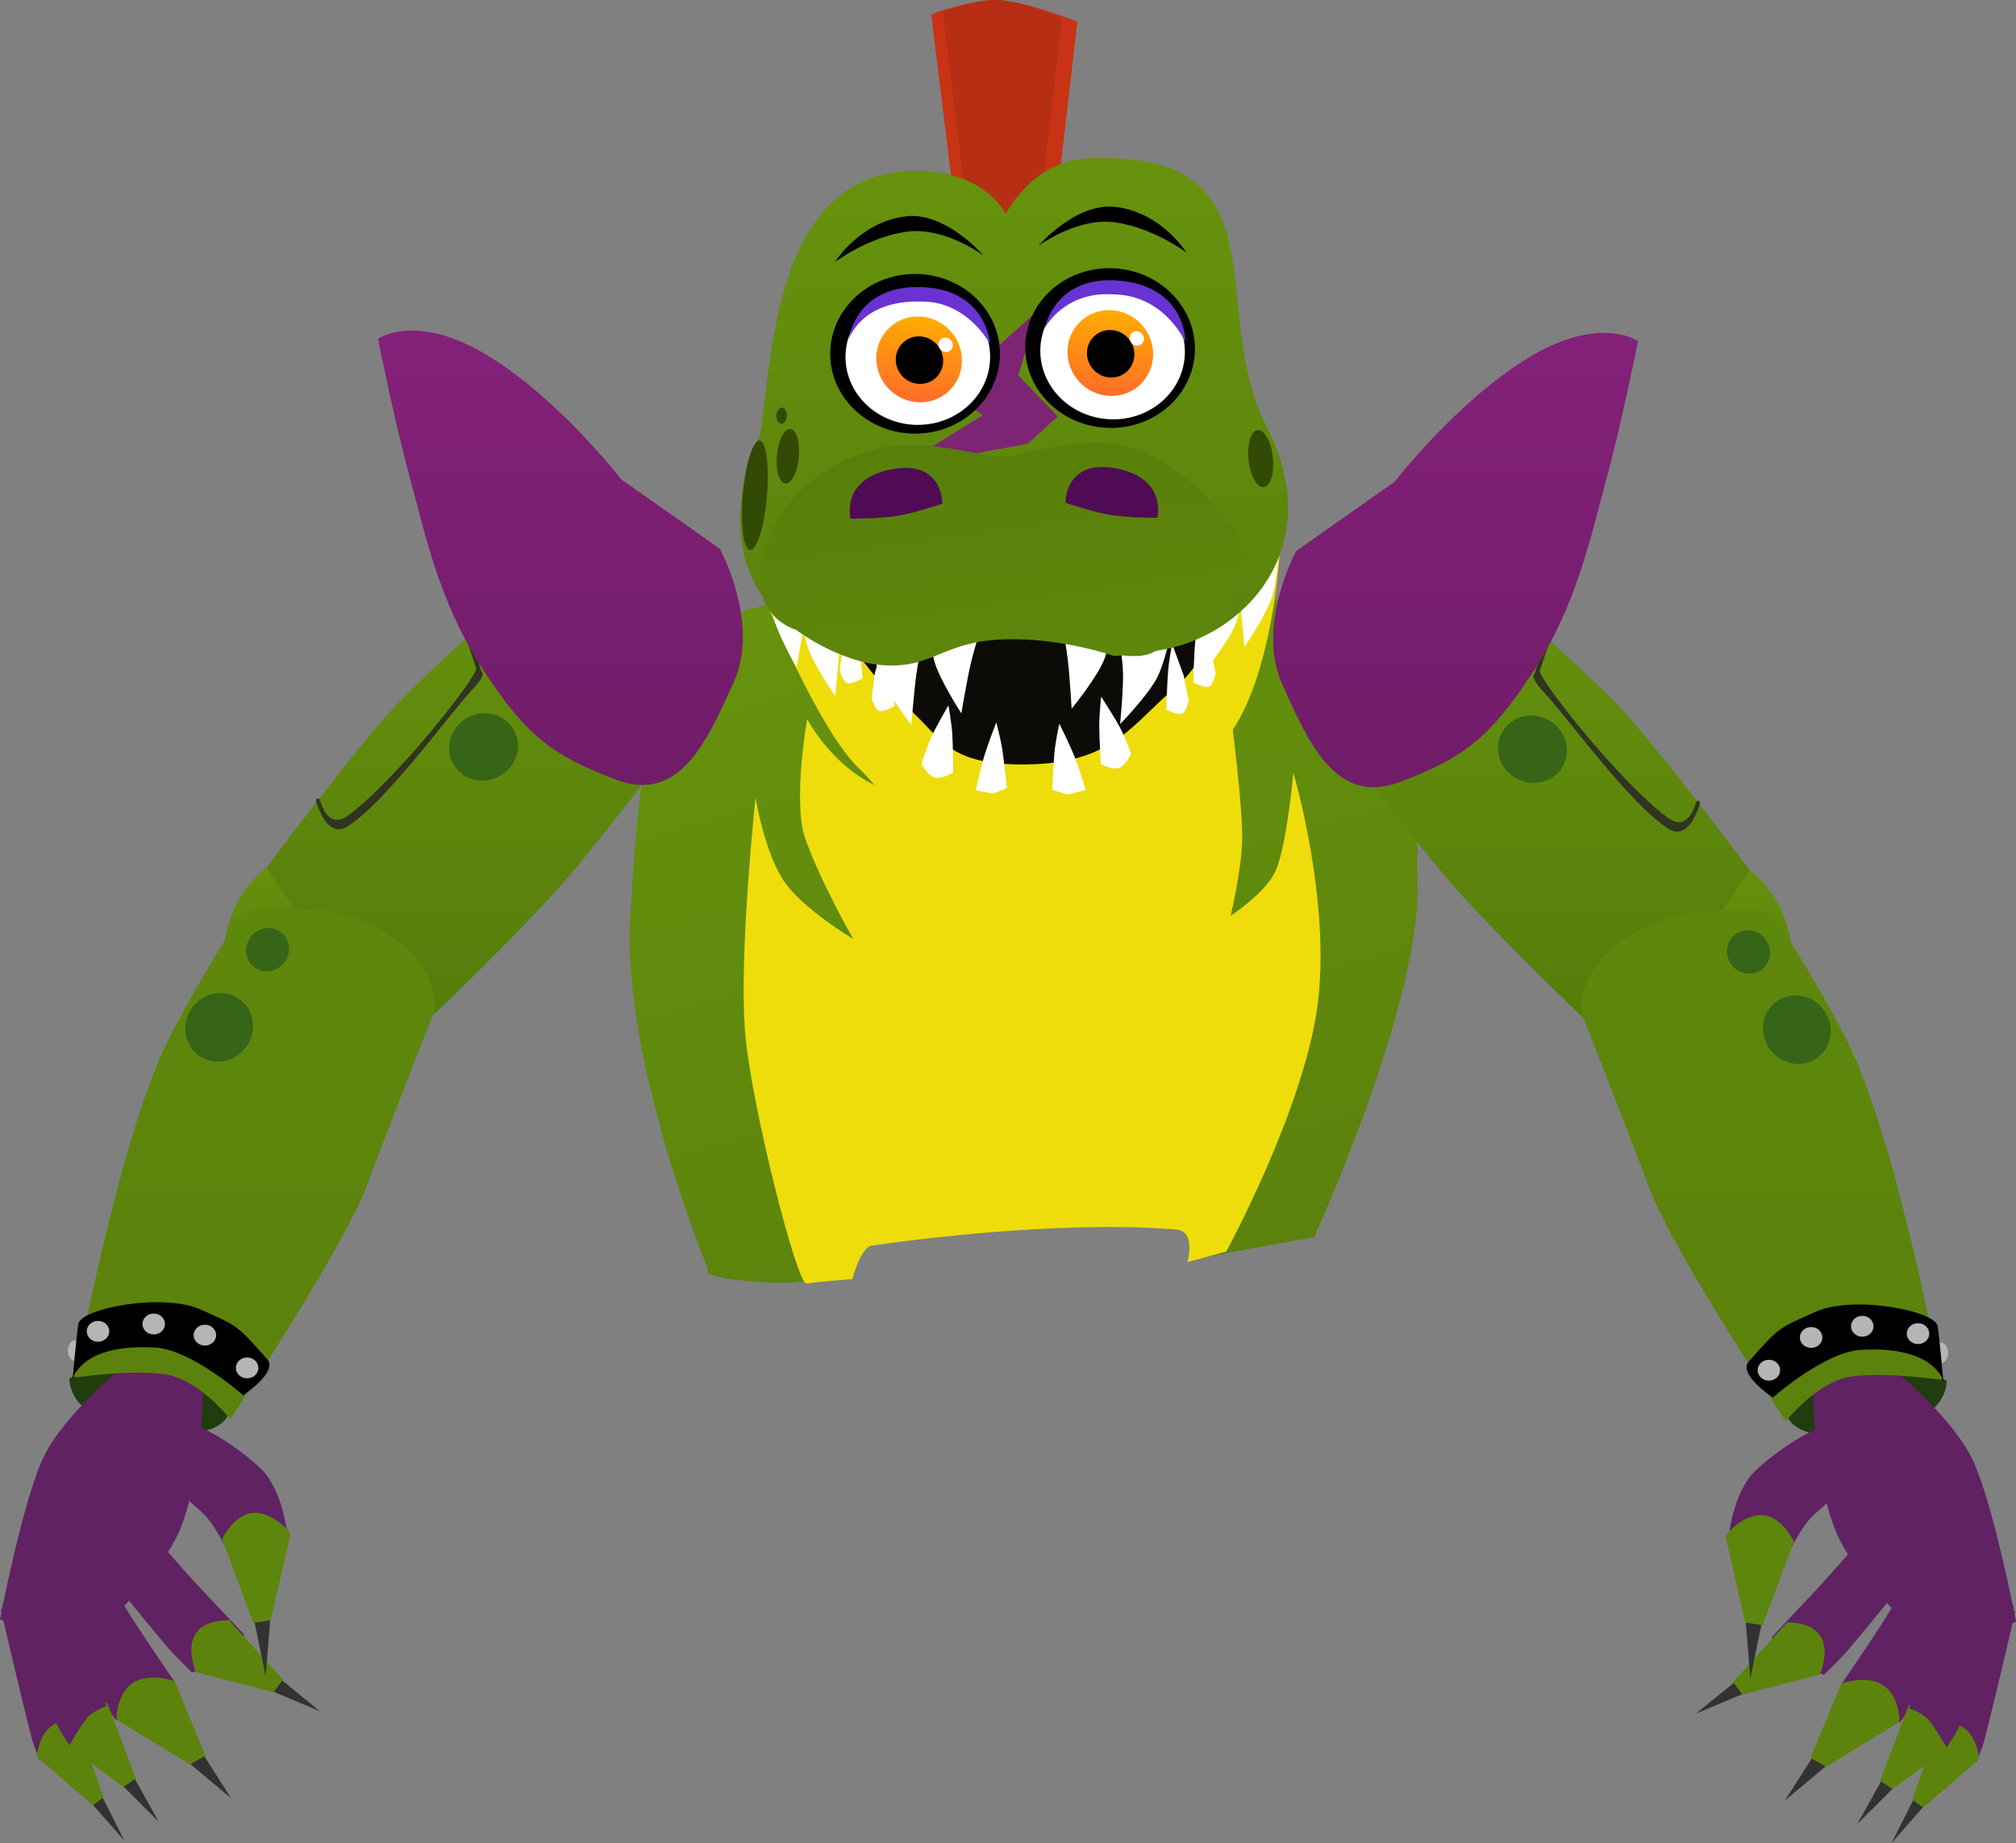 <svg version="1.1" xmlns="http://www.w3.org/2000/svg" xmlns:xlink="http://www.w3.org/1999/xlink" width="321.68" height="294.037" viewBox="0,0,321.68,294.037"><rect x="0" y="0" width="321.68" height="294.037" fill="#808080" stroke="none"/><defs><linearGradient x1="277.221" y1="108.984" x2="315.373" y2="241.424" gradientUnits="userSpaceOnUse" id="color-1"><stop offset="0" stop-color="#68950d"/><stop offset="1" stop-color="#5b820c"/></linearGradient><linearGradient x1="280.826" y1="43.692" x2="280.826" y2="135.5" gradientUnits="userSpaceOnUse" id="color-2"><stop offset="0" stop-color="#68950d"/><stop offset="1" stop-color="#5b820c"/></linearGradient><linearGradient x1="304.052" y1="80.88" x2="302.58" y2="94.454" gradientUnits="userSpaceOnUse" id="color-3"><stop offset="0" stop-color="#ffad00"/><stop offset="1" stop-color="#ff6c29"/></linearGradient><linearGradient x1="334.558" y1="79.863" x2="333.086" y2="93.437" gradientUnits="userSpaceOnUse" id="color-4"><stop offset="0" stop-color="#ffad00"/><stop offset="1" stop-color="#ff6c29"/></linearGradient><linearGradient x1="425.898" y1="165.576" x2="425.898" y2="201.798" gradientUnits="userSpaceOnUse" id="color-5"><stop offset="0" stop-color="#68950d"/><stop offset="1" stop-color="#50730a"/></linearGradient><linearGradient x1="400.892" y1="127.64" x2="400.892" y2="193.283" gradientUnits="userSpaceOnUse" id="color-6"><stop offset="0" stop-color="#64900d"/><stop offset="1" stop-color="#567c0b"/></linearGradient><linearGradient x1="437.61" y1="175.526" x2="437.61" y2="254.187" gradientUnits="userSpaceOnUse" id="color-7"><stop offset="0" stop-color="#5e880c"/><stop offset="1" stop-color="#5b820c"/></linearGradient><linearGradient x1="388.921" y1="83.436" x2="388.921" y2="155.921" gradientUnits="userSpaceOnUse" id="color-8"><stop offset="0" stop-color="#84217a"/><stop offset="1" stop-color="#701c68"/></linearGradient><linearGradient x1="209.102" y1="165.21" x2="209.102" y2="201.432" gradientUnits="userSpaceOnUse" id="color-9"><stop offset="0" stop-color="#68950d"/><stop offset="1" stop-color="#50730a"/></linearGradient><linearGradient x1="234.108" y1="127.274" x2="234.108" y2="192.917" gradientUnits="userSpaceOnUse" id="color-10"><stop offset="0" stop-color="#64900d"/><stop offset="1" stop-color="#567c0b"/></linearGradient><linearGradient x1="197.39" y1="175.159" x2="197.39" y2="253.82" gradientUnits="userSpaceOnUse" id="color-11"><stop offset="0" stop-color="#5e880c"/><stop offset="1" stop-color="#5b820c"/></linearGradient><linearGradient x1="246.079" y1="83.07" x2="246.079" y2="155.555" gradientUnits="userSpaceOnUse" id="color-12"><stop offset="0" stop-color="#84217a"/><stop offset="1" stop-color="#701c68"/></linearGradient><linearGradient x1="305.263" y1="100.368" x2="310.789" y2="139.148" gradientUnits="userSpaceOnUse" id="color-13"><stop offset="0" stop-color="#587f0a"/><stop offset="1" stop-color="#5e870c"/></linearGradient></defs><g transform="translate(-156.66,-30.331)"><g data-paper-data="{&quot;isPaintingLayer&quot;:true}" fill-rule="nonzero" stroke-linejoin="miter" stroke-miterlimit="10" stroke-dasharray="" stroke-dashoffset="0" style="mix-blend-mode: normal"><g stroke="#000000" stroke-width="0" stroke-linecap="round"><path d="M360.179,126.07c25.957,2.283 22.357,26.238 22.668,45.599c0.311,19.361 -16.493,56.019 -16.493,56.019l-19.551,3.565c0,0 0.151,-5.405 -3.824,-5.757c-19.103,-1.693 -43.754,2.537 -49.94,3.227c-6.185,0.69 -1.467,6.942 -13.563,6.234c-12.096,-0.708 -9.841,-2.083 -9.841,-2.083c0,0 -13.718,-33.228 -12.412,-56.094c1.306,-22.867 2.612,-49.42 25.44,-50.335c8.065,-0.323 46.78,-3.079 77.515,-0.376z" fill="url(#color-1)"/><path d="M307.019,156.918c3.731,-0.743 11.383,-5.223 11.383,-5.223c0,0 10.085,6.019 14.955,4.845c5.643,-1.36 19.755,-11.796 19.755,-11.796c0,0 1.776,13.573 1.76,19.208c-0.013,4.786 -1.849,12.474 -1.849,12.474c0,0 5.659,-3.688 7.199,-7.198c1.767,-4.024 2.816,-15.616 2.816,-15.616c0,0 6.137,20.816 3.807,37.435c-2.331,16.619 -14.519,38.944 -14.519,38.944l-6.198,1.679c0,0 1.457,-4.941 -1.827,-5.199c-20.545,-1.614 -46.721,2.325 -48.527,2.577c-1.806,0.252 -3.117,5.339 -3.117,5.339c0,0 -5.794,0.434 -7.303,0.719c-1.508,0.285 -8.936,-28.84 -9.812,-40.247c-0.979,-12.744 1.673,-37.221 1.673,-37.221c0,0 1.482,8.858 4.596,13.351c3.115,4.493 10.991,9.133 10.991,9.133c0,0 -5.295,-9.242 -7.676,-16.081c-2.007,-5.766 0.323,-18.993 0.323,-18.993c0,0 7.628,14.647 21.567,11.872z" fill="#eedd0b"/></g><path d="M361.096,115.023c0,0 -0.747,24.838 -9.725,34.264c-8.978,9.426 -12.798,19.85 -31.016,20.167c-18.218,0.317 -18.156,-8.393 -26.674,-16.569c-7.584,-7.279 -18.399,-35.184 -18.399,-35.184l39.999,-11.244z" fill="#eedd0b" stroke="#000000" stroke-width="0" stroke-linecap="round"/><path d="M353.826,121.286c0,0 -2.888,13.146 -9.713,18.828c-6.824,5.682 -9.743,11.959 -23.549,12.168c-13.807,0.209 -13.74,-5.034 -20.177,-9.945c-5.731,-4.373 -14.63,-19.35 -14.63,-19.35l31.101,-8.613z" fill="#0d0b07" stroke="#000000" stroke-width="0" stroke-linecap="round"/><g fill="#ffffff" stroke="#000000" stroke-width="0" stroke-linecap="round"><path d="M299.41,142.965c0,0 -1.77,1.015 -2.461,0.786c-0.69,-0.229 -1.213,-2.006 -1.213,-2.006l0.527,-4.053l1.516,-5.202c0,0 0.684,2.697 0.949,4.498c0.265,1.801 0.682,5.976 0.682,5.976z" data-paper-data="{&quot;index&quot;:null}"/><path d="M294.321,138.535c0,0 -1.77,1.015 -2.461,0.786c-0.69,-0.229 -1.213,-2.006 -1.213,-2.006l0.527,-4.053l1.516,-5.202c0,0 0.684,2.697 0.949,4.498c0.265,1.801 0.682,5.976 0.682,5.976z" data-paper-data="{&quot;index&quot;:null}"/></g><path d="M312.358,156.404c0,0 0.714,-3.345 1.33,-5.384c0.616,-2.039 1.946,-5.455 1.946,-5.455c0,0 0.714,2.706 0.985,4.51c0.271,1.804 0.689,5.985 0.689,5.985l-2.223,0.87z" data-paper-data="{&quot;index&quot;:null}" fill="#ffffff" stroke="#000000" stroke-width="0" stroke-linecap="round"/><path d="M303.702,152.24c0,0 0.717,-2.525 1.602,-4.41c0.885,-1.885 2.694,-4.98 2.694,-4.98c0,0 0.506,2.821 0.618,4.66c0.112,1.838 0.142,6.055 0.142,6.055c0,0 -1.776,1.107 -2.929,0.805c-1.154,-0.302 -2.127,-2.13 -2.127,-2.13z" data-paper-data="{&quot;index&quot;:null}" fill="#ffffff" stroke="#000000" stroke-width="0" stroke-linecap="round"/><path d="M342.754,143.562c0,0 0.137,-4.192 0.28,-6.005c0.143,-1.813 0.645,-4.545 0.645,-4.545l1.862,5.102l0.798,4.013c0,0 -0.402,1.804 -1.076,2.074c-0.673,0.27 -2.508,-0.639 -2.508,-0.639z" data-paper-data="{&quot;index&quot;:null}" fill="#ffffff" stroke="#000000" stroke-width="0" stroke-linecap="round"/><path d="M327.008,157.07l-2.447,-0.719c0,0 0.182,-4.201 0.357,-6.02c0.176,-1.819 0.771,-4.567 0.771,-4.567c0,0 1.649,3.32 2.443,5.314c0.794,1.994 1.776,5.284 1.776,5.284z" data-paper-data="{&quot;index&quot;:null}" fill="#ffffff" stroke="#000000" stroke-width="0" stroke-linecap="round"/><path d="M335.211,152.842c-1.104,0.372 -2.903,-0.626 -2.903,-0.626c0,0 -0.241,-4.21 -0.25,-6.052c-0.009,-1.842 0.303,-4.689 0.303,-4.689c0,0 1.96,2.98 2.942,4.807c0.983,1.827 1.842,4.304 1.842,4.304c0,0 -0.831,1.883 -1.935,2.255z" data-paper-data="{&quot;index&quot;:null}" fill="#ffffff" stroke="#000000" stroke-width="0" stroke-linecap="round"/><path d="M347.048,139.226c0,0 0.137,-4.192 0.28,-6.005c0.143,-1.813 0.645,-4.545 0.645,-4.545l1.862,5.102l0.798,4.013c0,0 -0.402,1.804 -1.076,2.074c-0.673,0.27 -2.508,-0.639 -2.508,-0.639z" data-paper-data="{&quot;index&quot;:null}" fill="#ffffff" stroke="#000000" stroke-width="0" stroke-linecap="round"/><g fill="#ffffff" stroke="#000000" stroke-width="0" stroke-linecap="round"><g data-paper-data="{&quot;index&quot;:null}"><path d="M356.027,119.51c0,0 -0.989,7.362 -2.266,10.515c-1.151,2.841 -5.055,7.564 -5.055,7.564c0,0 -0,-5.553 -0.158,-8.17c-0.162,-2.683 -0.802,-7.735 -0.802,-7.735z" data-paper-data="{&quot;index&quot;:null}"/></g><path d="M360.98,114.884c0,0 -0.358,7.42 -1.361,10.67c-0.904,2.929 -4.391,7.968 -4.391,7.968c0,0 -0.474,-5.533 -0.854,-8.126c-0.39,-2.66 -1.459,-7.638 -1.459,-7.638z" data-paper-data="{&quot;index&quot;:null}"/></g><path d="M292.154,125.601c0,0 -1.034,4.985 -1.406,7.648c-0.363,2.596 -0.799,8.132 -0.799,8.132c0,0 -3.522,-5.014 -4.446,-7.937c-1.025,-3.243 -1.434,-10.66 -1.434,-10.66z" data-paper-data="{&quot;index&quot;:null}" fill="#ffffff" stroke="#000000" stroke-width="0" stroke-linecap="round"/><path d="M287.31,121.281c0,0 -1.456,4.879 -2.053,7.5c-0.583,2.556 -1.49,8.034 -1.49,8.034c0,0 -3.081,-5.297 -3.753,-8.288c-0.745,-3.319 -0.519,-10.743 -0.519,-10.743z" data-paper-data="{&quot;index&quot;:null}" fill="#ffffff" stroke="#000000" stroke-width="0" stroke-linecap="round"/><g fill="#ffffff" stroke="#000000" stroke-width="0" stroke-linecap="round"><path d="M334.813,124.799c0,0 -0.682,7.424 -1.931,10.667c-1.125,2.922 -5.228,7.928 -5.228,7.928c0,0 -0.322,-5.545 -0.65,-8.146c-0.337,-2.667 -1.347,-7.663 -1.347,-7.663z" data-paper-data="{&quot;index&quot;:null}"/><path d="M344.289,127.832c0,0 -1.391,7.359 -2.943,10.501c-1.399,2.831 -5.959,7.515 -5.959,7.515c0,0 0.543,-5.576 0.466,-8.197c-0.079,-2.688 -0.936,-7.737 -0.936,-7.737z" data-paper-data="{&quot;index&quot;:null}"/></g><g fill="#ffffff" stroke="#000000" stroke-width="0" stroke-linecap="round"><path d="M313.743,128.627c0,0 -1.542,4.858 -2.164,7.474c-0.607,2.55 -1.524,8.028 -1.524,8.028c0,0 -3.54,-5.418 -4.344,-8.444c-0.892,-3.358 -0.771,-10.813 -0.771,-10.813z" data-paper-data="{&quot;index&quot;:null}"/><path d="M304.262,130.173c0,0 -1.021,5.096 -1.389,7.76c-0.359,2.598 -0.794,8.031 -0.794,8.031c0,0 -4.029,-5.147 -5.116,-8.113c-1.205,-3.29 -1.795,-10.757 -1.795,-10.757z" data-paper-data="{&quot;index&quot;:null}"/></g><path d="M314.224,80.515l-4.154,-8.614l-4.823,-39.295c0,0 6.531,-2.479 10.851,-2.261c4.32,0.219 12.476,3.441 12.476,3.441l-4.262,36.695z" fill="#c93315" stroke="#000000" stroke-width="0" stroke-linecap="round"/><path d="M314.411,71.327l-3.393,-7.037l-3.94,-32.101c0,0 5.335,-2.025 8.865,-1.847c3.529,0.179 10.192,2.811 10.192,2.811l-3.482,29.977z" fill="#b62f14" stroke="#000000" stroke-width="0" stroke-linecap="round"/><path d="M277.916,99.847c1.978,-12.4 2.194,-41.494 24.046,-42.232c11.746,-0.397 15.19,6.827 15.19,6.827c0,0 4.2,-8.541 13.345,-8.867c31.756,-1.132 18.481,23.763 28.322,42.922c9.841,19.16 -3.646,33.727 -17.709,35.653c-6.784,4.185 -25.44,-8.492 -25.44,-8.492c0,0 -12.882,11.764 -21.881,9.426c-28.42,-7.383 -16.861,-34.318 -15.875,-35.236z" fill="url(#color-2)" stroke="#000000" stroke-width="0" stroke-linecap="round"/><path d="M325.446,96.777l-4.809,4.343l-20.683,3.844l13.544,-8.42l-5.724,-3.711l14.604,-13.068l-3.25,10.425z" fill="#7d2574" stroke="#000000" stroke-width="0" stroke-linecap="round"/><path d="M359.758,103.286c0.267,2.513 -0.383,4.642 -1.451,4.755c-1.068,0.113 -2.15,-1.832 -2.416,-4.345c-0.267,-2.513 0.383,-4.642 1.451,-4.755c1.068,-0.113 2.15,1.832 2.417,4.345z" fill="#334a05" stroke="none" stroke-width="0" stroke-linecap="butt"/><g fill="#334a05" stroke="none" stroke-width="0" stroke-linecap="butt"><path d="M279.075,109.01c-0.357,4.821 -1.526,8.879 -2.612,9.064c-1.086,0.185 -1.677,-3.573 -1.32,-8.394c0.357,-4.821 1.526,-8.879 2.612,-9.064c1.086,-0.185 1.677,3.573 1.32,8.394z"/><path d="M283.894,100.154c0.522,1.771 0.265,4.533 -0.574,6.169c-0.839,1.636 -1.943,1.527 -2.465,-0.244c-0.522,-1.771 -0.265,-4.533 0.574,-6.169c0.839,-1.636 1.943,-1.527 2.465,0.244z"/><path d="M282.041,95.804c0.288,0.539 0.228,1.355 -0.134,1.823c-0.361,0.468 -0.888,0.41 -1.176,-0.128c-0.288,-0.539 -0.228,-1.355 0.133,-1.823c0.361,-0.468 0.888,-0.41 1.176,0.128z"/></g><g stroke-width="0"><path d="M316.216,86.773c0,7.034 -6.064,12.736 -13.543,12.736c-7.48,0 -13.543,-5.702 -13.543,-12.736c0,-7.034 6.064,-12.736 13.543,-12.736c7.48,0 13.543,5.702 13.543,12.736z" fill="#000000" stroke="none" stroke-linecap="butt"/><path d="M314.646,87.264c0,5.992 -5.165,10.849 -11.537,10.849c-6.372,0 -11.537,-4.857 -11.537,-10.849c0,-5.992 5.165,-10.849 11.537,-10.849c6.372,0 11.537,4.857 11.537,10.849z" fill="#ffffff" stroke="none" stroke-linecap="butt"/><path d="M292.08,84.489c0,0 0.99,-8.679 11.531,-8.359c10.577,0.321 11.007,9.072 11.007,9.072c0,0 -3.619,-6.964 -11.176,-6.769c-9.483,-0.168 -11.362,6.055 -11.362,6.055z" fill="#6833d2" stroke="#000000" stroke-linecap="round"/></g><g stroke-width="0"><path d="M347.299,86.799c-0.489,7.017 -6.934,12.284 -14.396,11.764c-7.462,-0.52 -13.114,-6.63 -12.625,-13.647c0.489,-7.017 6.934,-12.284 14.396,-11.764c7.462,0.52 13.114,6.63 12.625,13.646z" fill="#000000" stroke="none" stroke-linecap="butt"/><path d="M345.699,87.179c-0.416,5.977 -5.907,10.464 -12.263,10.021c-6.356,-0.443 -11.171,-5.647 -10.755,-11.625c0.416,-5.977 5.907,-10.464 12.263,-10.021c6.356,0.443 11.171,5.647 10.755,11.625z" fill="#ffffff" stroke="none" stroke-linecap="butt"/><path d="M335.463,75.123c10.529,1.055 10.35,9.815 10.35,9.815c0,0 -3.29,-7.608 -11.566,-7.642c-7.818,-0.529 -10.868,5.363 -10.868,5.363c0,0 1.591,-8.589 12.084,-7.537z" fill="#6833d2" stroke="#000000" stroke-linecap="round"/></g><g stroke="none" stroke-width="0" stroke-linecap="butt"><path d="M308.041,92.739c-2.727,2.539 -7.052,2.327 -9.662,-0.475c-2.609,-2.802 -2.514,-7.131 0.212,-9.671c2.727,-2.539 7.052,-2.327 9.662,0.475c2.609,2.802 2.514,7.131 -0.212,9.671z" fill="url(#color-3)"/><path d="M305.993,90.596c-1.511,1.407 -3.907,1.289 -5.353,-0.263c-1.446,-1.552 -1.393,-3.951 0.118,-5.358c1.511,-1.407 3.907,-1.289 5.353,0.263c1.446,1.552 1.393,3.951 -0.118,5.358z" fill="#000000"/><path d="M308.344,86.198c-0.45,0.419 -1.174,0.374 -1.617,-0.101c-0.443,-0.475 -0.437,-1.2 0.014,-1.62c0.45,-0.419 1.174,-0.374 1.617,0.101c0.443,0.475 0.437,1.2 -0.014,1.62z" fill="#ffffff"/></g><g stroke="none" stroke-width="0" stroke-linecap="butt"><path d="M338.547,91.723c-2.727,2.539 -7.052,2.327 -9.662,-0.475c-2.609,-2.802 -2.514,-7.131 0.212,-9.671c2.727,-2.539 7.052,-2.327 9.662,0.475c2.609,2.802 2.514,7.131 -0.212,9.671z" fill="url(#color-4)"/><path d="M336.499,89.579c-1.511,1.407 -3.907,1.289 -5.353,-0.263c-1.446,-1.552 -1.393,-3.951 0.118,-5.358c1.511,-1.407 3.907,-1.289 5.353,0.263c1.446,1.552 1.393,3.951 -0.118,5.358z" fill="#000000"/><path d="M338.85,85.181c-0.45,0.419 -1.174,0.374 -1.617,-0.101c-0.443,-0.475 -0.437,-1.2 0.014,-1.62c0.45,-0.419 1.174,-0.374 1.617,0.101c0.443,0.475 0.437,1.201 -0.014,1.62z" fill="#ffffff"/></g><path d="M289.901,72.127c0,0 3.951,-6.422 11.341,-7.285c6.336,-0.74 12.297,6.21 12.297,6.21c0,0 -6.281,-4.666 -12.38,-3.736c-6.125,0.933 -11.258,4.811 -11.258,4.811z" fill="#000000" stroke="#000000" stroke-width="0" stroke-linecap="round"/><path d="M334.728,65.818c-6.1,-0.929 -12.38,3.736 -12.38,3.736c0,0 5.961,-6.949 12.297,-6.21c7.391,0.863 11.341,7.285 11.341,7.285c0,0 -5.132,-3.878 -11.258,-4.811z" data-paper-data="{&quot;index&quot;:null}" fill="#000000" stroke="#000000" stroke-width="0" stroke-linecap="round"/><g><g data-paper-data="{&quot;index&quot;:null}"><path d="M467.259,250.571c0,0 0.416,5.151 -7.377,7.137c-19.096,4.865 -18.292,-2.771 -18.292,-2.771c0,0 8.999,-6.921 13.469,-7.511c4.257,-0.562 12.2,3.145 12.2,3.145z" fill="#213d0e" stroke="#000000" stroke-width="0" stroke-linecap="round"/><path d="M458.248,248.309c0,0 9.655,7.776 13.04,14.637c3.385,6.86 7.052,26.08 7.052,26.08l-11.842,5.189c0,0 -12.404,-9.897 -16.528,-18.731c-4.124,-8.834 -4.097,-25.445 -4.097,-25.445z" fill="#602263" stroke="#000000" stroke-width="0" stroke-linecap="round"/><path d="M466.306,244.497c0.661,0 1.198,0.745 1.198,1.663c0,0.919 -0.536,1.663 -1.198,1.663c-0.661,0 -1.198,-0.745 -1.198,-1.663c0,-0.919 0.536,-1.663 1.198,-1.663z" fill="#b5b5b5" stroke="none" stroke-width="0" stroke-linecap="butt"/><path d="M425.898,165.576c9.268,0 16.78,8.109 16.78,18.111c0,10.002 -7.513,18.111 -16.78,18.111c-9.268,0 -16.78,-8.109 -16.78,-18.111c0,-10.002 7.513,-18.111 16.78,-18.111z" fill="url(#color-5)" stroke="none" stroke-width="0" stroke-linecap="butt"/><path d="M398.342,127.64c0,0 11.965,10.168 17.668,16.477c6.646,7.353 19.811,24.993 19.811,24.993c0,0 -5.697,9.057 -10.133,13.19c-4.2,3.913 -15.813,10.983 -15.813,10.983c0,0 -14.634,-13.955 -21.609,-21.987c-7.607,-8.759 -22.301,-28.576 -22.301,-28.576z" fill="url(#color-6)" stroke="#000000" stroke-width="0" stroke-linecap="round"/><path d="M401.89,127.64l24.394,30.604" fill="none" stroke="none" stroke-width="0" stroke-linecap="round"/><path d="M403.796,132.267c0.298,0.149 0.149,0.446 0.149,0.446l-0.13,0.252c-0.495,1.458 -0.956,2.906 -1.466,4.383c0.018,1.634 12.94,17.884 20.322,23.364c3.196,2.372 4.272,-1.358 4.611,-2.381c0,0 0.105,-0.316 0.421,-0.21c0.316,0.105 0.21,0.421 0.21,0.421c-0.441,1.316 -1.997,5.928 -5.062,3.975c-6.072,-3.867 -15.91,-17.493 -19.631,-21.53c-2.983,-3.236 -1.536,-2.81 -1.528,-3.745c0.493,-1.519 1.005,-2.994 1.491,-4.487l0.166,-0.339c0,0 0.149,-0.298 0.446,-0.149z" fill="#303421" stroke="none" stroke-width="0.5" stroke-linecap="butt"/><path d="M439.42,175.828c0,0 8.147,12.692 12.355,21.35c7.707,15.855 14.613,53.286 14.613,53.286c0,0 -8.756,-1.314 -14.279,-0.541c-5.523,0.773 -10.498,7.165 -10.498,7.165c0,0 -1.81,-2.728 -4.403,-6.774c-5.614,-8.761 -14.898,-23.704 -17.427,-30.527c-4.033,-10.878 -10.95,-28.244 -10.95,-28.244c0,0 -0.388,-11.643 16.905,-15.41c5.307,-1.156 13.683,-0.305 13.683,-0.305z" fill="url(#color-7)" stroke="#000000" stroke-width="0" stroke-linecap="round"/><path d="M403.8,145.227c2.666,1.505 3.657,4.801 2.212,7.36c-1.445,2.56 -4.778,3.415 -7.444,1.909c-2.666,-1.505 -3.657,-4.801 -2.212,-7.36c1.445,-2.56 4.778,-3.415 7.444,-1.909z" fill="#366517" stroke="none" stroke-width="0" stroke-linecap="butt"/><path d="M439.967,190.224c2.318,-1.807 5.724,-1.314 7.606,1.101c1.882,2.415 1.529,5.838 -0.789,7.645c-2.318,1.807 -5.724,1.314 -7.606,-1.101c-1.882,-2.415 -1.529,-5.838 0.79,-7.645z" fill="#366517" stroke="none" stroke-width="0" stroke-linecap="butt"/><path d="M438.314,180.127c1.194,1.532 0.97,3.704 -0.501,4.851c-1.471,1.147 -3.632,0.834 -4.827,-0.699c-1.194,-1.532 -0.97,-3.704 0.501,-4.851c1.471,-1.147 3.632,-0.834 4.827,0.698z" fill="#366517" stroke="none" stroke-width="0" stroke-linecap="butt"/><path d="M453.578,245.676c-5.832,0.343 -14.034,7.61 -14.034,7.61c0,0 -5.632,-3.721 -3.846,-5.745c4.934,-5.589 4.672,-5.266 10.684,-7.949c6.012,-2.683 19.109,-0.163 19.464,2.324c0.355,2.487 0.906,8.841 0.906,8.841c0,0 -1.19,-5.786 -13.174,-5.081z" fill="#000000" stroke="#000000" stroke-width="0" stroke-linecap="round"/><path d="M453.813,240.252c0.992,0 1.796,0.745 1.796,1.663c0,0.919 -0.804,1.663 -1.796,1.663c-0.992,0 -1.796,-0.745 -1.796,-1.663c0,-0.919 0.804,-1.663 1.796,-1.663z" fill="#b5b5b5" stroke="none" stroke-width="0" stroke-linecap="butt"/><path d="M445.648,242.032c0.992,0 1.796,0.745 1.796,1.663c0,0.919 -0.804,1.663 -1.796,1.663c-0.992,0 -1.796,-0.745 -1.796,-1.663c0,-0.919 0.804,-1.663 1.796,-1.663z" fill="#b5b5b5" stroke="none" stroke-width="0" stroke-linecap="butt"/><path d="M438.91,247.257c0.992,0 1.796,0.745 1.796,1.663c0,0.919 -0.804,1.663 -1.796,1.663c-0.992,0 -1.796,-0.745 -1.796,-1.663c0,-0.919 0.804,-1.663 1.796,-1.663z" fill="#b5b5b5" stroke="none" stroke-width="0" stroke-linecap="butt"/><path d="M462.703,241.424c0.992,0 1.796,0.745 1.796,1.663c0,0.919 -0.804,1.663 -1.796,1.663c-0.992,0 -1.796,-0.745 -1.796,-1.663c0,-0.919 0.804,-1.663 1.796,-1.663z" fill="#b5b5b5" stroke="none" stroke-width="0" stroke-linecap="butt"/><path d="M363.48,118.245l15.745,-11.088c0,0 9.822,-12.754 21.29,-19.737c11.467,-6.983 17.52,-2.661 17.52,-2.661c0,0 -2.684,13.328 -5.101,22.177c-2.417,8.849 -4.627,19.737 -11.532,30.382c-6.905,10.645 -11.08,13.855 -21.29,17.741c-10.209,3.886 -14.582,-6.077 -18.85,-15.524c-4.268,-9.447 2.218,-21.29 2.218,-21.29z" fill="url(#color-8)" stroke="#000000" stroke-width="0" stroke-linecap="round"/></g><g stroke="#000000" stroke-width="0" stroke-linecap="round"><path d="M466.788,302.04c2.433,-8.157 4.303,-16.112 4.303,-16.112c0,0 2.426,-1.514 4.703,-0.4c1.721,0.842 2.408,1.977 2.408,1.977c0,0 -3.262,14.104 -4.96,20.635c-0.258,0.99 -1.239,3.385 -1.239,3.385c0,0 -2.326,-1.201 -3.29,-2.11c-1.136,-1.071 -3.093,-3.91 -3.093,-3.91c0,0 0.814,-2.276 1.169,-3.465z" fill="#602263"/><path d="M444.935,285.588c5.55,-5.827 10.319,-11.743 10.319,-11.743c0,0 3.552,-0.168 6.127,1.836c1.947,1.515 2.484,2.801 2.484,2.801c0,0 -8.39,10.513 -12.514,15.295c-0.872,1.011 -3.645,3.732 -3.645,3.732c0,0 -3.693,-1.223 -5.117,-2.253c-1.348,-0.974 -3.212,-3.767 -3.212,-3.767c0,0 3.68,-3.929 5.558,-5.9z" fill="#602263"/><path d="M453.98,293.85c4.982,-7.346 9.115,-14.65 9.115,-14.65c0,0 3.773,-0.814 6.859,0.917c2.332,1.308 3.118,2.616 3.118,2.616c0,0 -7.252,12.965 -10.88,18.916c-0.583,0.955 -2.34,3.458 -2.34,3.458c0,0 -4.024,-1.076 -5.501,-2.08c-1.595,-1.085 -3.743,-4.206 -3.743,-4.206c0,0 2.25,-3.317 3.372,-4.971z" fill="#602263"/><path d="M437.587,299.37l-10.324,4.337l7.036,-5.713z" fill="#323232"/><path d="M441.786,289.174c0,0 3.939,-0.19 5.404,2.242c1.465,2.432 -0.148,6.068 -0.148,6.068l-12.352,3.183l-1.492,-2.016z" fill="#5c840c"/><path d="M450.531,309.987l-9.051,7.568l4.946,-7.776z" fill="#323232"/><path d="M450.475,298.902c0,0 4.102,-1.496 6.737,0.323c2.635,1.82 2.533,5.812 2.533,5.812l-11.718,7.149l-2.479,-1.416z" fill="#5c840c"/><path d="M460.848,313.493l-7.822,7.816l4.394,-7.887z" fill="#323232"/><path d="M461.167,302.484c0,0 3.482,-1.621 5.626,0.099c2.145,1.721 1.928,5.69 1.928,5.69l-10.04,7.487l-2.028,-1.325z" fill="#5c840c"/><path d="M465.475,316.387l-7.003,7.981l4.027,-7.961z" fill="#323232"/><path d="M466.042,305.428c0,0 2.595,-0.759 4.413,0.895c1.818,1.655 1.997,4.663 1.997,4.663l-8.922,7.713l-1.727,-1.264z" fill="#5c840c"/><path d="M463.63,298.871c4.002,-7.543 7.389,-14.998 7.389,-14.998c0,0 2.762,-1.018 4.886,0.519c1.605,1.161 2.097,2.41 2.097,2.41c0,0 -5.953,13.227 -8.901,19.315c-0.436,0.901 -1.837,3.005 -1.837,3.005c0,0 -2.035,-3.551 -2.973,-4.534c-1.044,-1.094 -3.008,-1.735 -3.008,-1.735c0,0 1.608,-2.59 2.347,-3.983z" fill="#602263"/></g><g stroke="#000000" stroke-width="0" stroke-linecap="round"><path d="M436.441,265.288c3.265,-3.423 16.29,-12.863 17.049,-4.678c0.513,5.531 -5.202,9.124 -7.864,11.836c-1.94,1.977 -4.485,7.432 -4.485,7.432c0,0 -5.025,0.158 -7.317,-1.813c-1.161,-0.999 -1.34,-2.549 -1.34,-2.549c0,0 0.691,-6.806 3.956,-10.229z" fill="#602263"/><path d="M437.995,288.187l-2.047,9.903l-1.005,-12.454z" data-paper-data="{&quot;index&quot;:null}" fill="#323232"/><path d="M437.909,289.614l-2.763,-0.443l-3.19,-13.87c0,0 2.775,-3.465 5.935,-3.262c3.161,0.202 4.995,4.201 4.995,4.201z" data-paper-data="{&quot;index&quot;:null}" fill="#5d860c"/></g></g><g data-paper-data="{&quot;index&quot;:null}"><g data-paper-data="{&quot;index&quot;:null}"><path d="M179.941,247.06c4.47,0.59 13.469,7.511 13.469,7.511c0,0 0.805,7.636 -18.292,2.771c-7.793,-1.986 -7.377,-7.137 -7.377,-7.137c0,0 7.943,-3.707 12.2,-3.145z" fill="#213d0e" stroke="#000000" stroke-width="0" stroke-linecap="round"/><path d="M189.127,249.673c0,0 0.027,16.612 -4.097,25.445c-4.124,8.834 -16.528,18.731 -16.528,18.731l-11.842,-5.189c0,0 3.667,-19.219 7.052,-26.08c3.385,-6.86 13.04,-14.637 13.04,-14.637z" fill="#602263" stroke="#000000" stroke-width="0" stroke-linecap="round"/><path d="M169.892,245.794c0,0.919 -0.536,1.663 -1.198,1.663c-0.661,0 -1.198,-0.745 -1.198,-1.663c0,-0.919 0.536,-1.663 1.198,-1.663c0.661,0 1.198,0.745 1.198,1.663z" fill="#b5b5b5" stroke="none" stroke-width="0" stroke-linecap="butt"/><path d="M225.882,183.321c0,10.002 -7.513,18.111 -16.78,18.111c-9.268,0 -16.78,-8.109 -16.78,-18.111c0,-10.002 7.513,-18.111 16.78,-18.111c9.268,0 16.78,8.109 16.78,18.111z" fill="url(#color-9)" stroke="none" stroke-width="0" stroke-linecap="butt"/><path d="M269.036,142.354c0,0 -14.694,19.817 -22.301,28.576c-6.975,8.032 -21.609,21.987 -21.609,21.987c0,0 -11.613,-7.07 -15.813,-10.983c-4.436,-4.133 -10.133,-13.19 -10.133,-13.19c0,0 13.166,-17.64 19.811,-24.993c5.702,-6.31 17.668,-16.477 17.668,-16.477z" fill="url(#color-10)" stroke="#000000" stroke-width="0" stroke-linecap="round"/><path d="M208.715,157.878l24.394,-30.604" fill="none" stroke="none" stroke-width="0" stroke-linecap="round"/><path d="M231.204,131.901c0.298,-0.149 0.446,0.149 0.446,0.149l0.166,0.339c0.486,1.493 0.999,2.968 1.491,4.487c0.008,0.935 1.455,0.509 -1.528,3.745c-3.721,4.037 -13.558,17.663 -19.631,21.53c-3.066,1.953 -4.621,-2.659 -5.062,-3.975c0,0 -0.105,-0.316 0.21,-0.421c0.316,-0.105 0.421,0.21 0.421,0.21c0.339,1.023 1.415,4.753 4.611,2.381c7.383,-5.481 20.304,-21.73 20.322,-23.364c-0.51,-1.478 -0.97,-2.926 -1.466,-4.383l-0.13,-0.252c0,0 -0.149,-0.298 0.149,-0.446z" fill="#303421" stroke="none" stroke-width="0.5" stroke-linecap="butt"/><path d="M195.58,175.461c0,0 8.376,-0.851 13.683,0.305c17.293,3.767 16.905,15.41 16.905,15.41c0,0 -6.917,17.366 -10.95,28.244c-2.529,6.823 -11.813,21.766 -17.427,30.527c-2.593,4.047 -4.403,6.774 -4.403,6.774c0,0 -4.976,-6.392 -10.498,-7.165c-5.523,-0.773 -14.279,0.541 -14.279,0.541c0,0 6.906,-37.432 14.613,-53.286c4.209,-8.658 12.355,-21.35 12.355,-21.35z" fill="url(#color-11)" stroke="#000000" stroke-width="0" stroke-linecap="round"/><path d="M238.645,146.771c1.445,2.56 0.455,5.855 -2.212,7.36c-2.666,1.505 -5.999,0.65 -7.444,-1.909c-1.445,-2.56 -0.455,-5.855 2.212,-7.36c2.666,-1.505 5.999,-0.65 7.444,1.909z" fill="#366517" stroke="none" stroke-width="0" stroke-linecap="butt"/><path d="M195.033,189.858c2.318,1.807 2.672,5.23 0.79,7.645c-1.882,2.415 -5.288,2.908 -7.606,1.101c-2.318,-1.807 -2.672,-5.23 -0.789,-7.645c1.882,-2.415 5.288,-2.908 7.606,-1.101z" fill="#366517" stroke="none" stroke-width="0" stroke-linecap="butt"/><path d="M196.686,179.761c1.194,-1.532 3.355,-1.845 4.827,-0.698c1.471,1.147 1.695,3.319 0.501,4.851c-1.195,1.532 -3.355,1.845 -4.827,0.699c-1.471,-1.147 -1.695,-3.319 -0.501,-4.851z" fill="#366517" stroke="none" stroke-width="0" stroke-linecap="butt"/><path d="M168.248,250.391c0,0 0.55,-6.354 0.906,-8.841c0.355,-2.487 13.453,-5.007 19.464,-2.324c6.012,2.683 5.75,2.36 10.684,7.949c1.786,2.024 -3.846,5.745 -3.846,5.745c0,0 -8.202,-7.267 -14.034,-7.61c-11.984,-0.705 -13.174,5.081 -13.174,5.081z" fill="#000000" stroke="#000000" stroke-width="0" stroke-linecap="round"/><path d="M182.984,241.549c0,0.919 -0.804,1.663 -1.796,1.663c-0.992,0 -1.796,-0.745 -1.796,-1.663c0,-0.919 0.804,-1.663 1.796,-1.663c0.992,0 1.796,0.745 1.796,1.663z" fill="#b5b5b5" stroke="none" stroke-width="0" stroke-linecap="butt"/><path d="M191.149,243.329c0,0.919 -0.804,1.663 -1.796,1.663c-0.992,0 -1.796,-0.745 -1.796,-1.663c0,-0.919 0.804,-1.663 1.796,-1.663c0.992,0 1.796,0.745 1.796,1.663z" fill="#b5b5b5" stroke="none" stroke-width="0" stroke-linecap="butt"/><path d="M197.886,248.554c0,0.919 -0.804,1.663 -1.796,1.663c-0.992,0 -1.796,-0.745 -1.796,-1.663c0,-0.919 0.804,-1.663 1.796,-1.663c0.992,0 1.796,0.745 1.796,1.663z" fill="#b5b5b5" stroke="none" stroke-width="0" stroke-linecap="butt"/><path d="M174.093,242.721c0,0.919 -0.804,1.663 -1.796,1.663c-0.992,0 -1.796,-0.745 -1.796,-1.663c0,-0.919 0.804,-1.663 1.796,-1.663c0.992,0 1.796,0.745 1.796,1.663z" fill="#b5b5b5" stroke="none" stroke-width="0" stroke-linecap="butt"/><path d="M271.52,117.879c0,0 6.486,11.843 2.218,21.29c-4.268,9.447 -8.641,19.41 -18.85,15.524c-10.209,-3.886 -14.385,-7.096 -21.29,-17.741c-6.905,-10.645 -9.115,-21.533 -11.532,-30.382c-2.417,-8.849 -5.101,-22.177 -5.101,-22.177c0,0 6.052,-4.322 17.52,2.661c11.467,6.983 21.29,19.737 21.29,19.737l15.745,11.088z" fill="url(#color-12)" stroke="#000000" stroke-width="0" stroke-linecap="round"/></g><g stroke="#000000" stroke-width="0" stroke-linecap="round"><path d="M169.381,305.139c0,0 -1.957,2.839 -3.093,3.91c-0.964,0.909 -3.29,2.11 -3.29,2.11c0,0 -0.981,-2.395 -1.239,-3.385c-1.698,-6.531 -4.96,-20.635 -4.96,-20.635c0,0 0.687,-1.135 2.408,-1.977c2.277,-1.114 4.703,0.4 4.703,0.4c0,0 1.869,7.955 4.303,16.112c0.355,1.19 1.169,3.465 1.169,3.465z" fill="#602263"/><path d="M190.065,285.221c1.877,1.971 5.558,5.9 5.558,5.9c0,0 -1.865,2.793 -3.212,3.767c-1.425,1.03 -5.117,2.253 -5.117,2.253c0,0 -2.772,-2.72 -3.645,-3.732c-4.124,-4.781 -12.514,-15.295 -12.514,-15.295c0,0 0.537,-1.286 2.484,-2.801c2.575,-2.004 6.127,-1.836 6.127,-1.836c0,0 4.77,5.916 10.319,11.743z" fill="#602263"/><path d="M181.02,293.483c1.122,1.654 3.372,4.971 3.372,4.971c0,0 -2.148,3.121 -3.743,4.206c-1.477,1.004 -5.501,2.08 -5.501,2.08c0,0 -1.757,-2.503 -2.34,-3.458c-3.628,-5.951 -10.88,-18.916 -10.88,-18.916c0,0 0.786,-1.308 3.118,-2.616c3.085,-1.73 6.859,-0.917 6.859,-0.917c0,0 4.133,7.305 9.115,14.65z" fill="#602263"/><path d="M200.702,297.628l7.036,5.713l-10.324,-4.337z" fill="#323232"/><path d="M201.802,298.285l-1.492,2.016l-12.352,-3.183c0,0 -1.612,-3.637 -0.148,-6.068c1.465,-2.432 5.404,-2.242 5.404,-2.242z" fill="#5c840c"/><path d="M188.574,309.412l4.946,7.776l-9.051,-7.568z" fill="#323232"/><path d="M189.453,310.404l-2.479,1.416l-11.718,-7.149c0,0 -0.102,-3.992 2.533,-5.812c2.635,-1.82 6.737,-0.323 6.737,-0.323z" fill="#5c840c"/><path d="M177.58,313.056l4.394,7.887l-7.822,-7.816z" fill="#323232"/><path d="M178.348,314.069l-2.028,1.325l-10.04,-7.487c0,0 -0.217,-3.969 1.928,-5.69c2.145,-1.721 5.626,-0.099 5.626,-0.099z" fill="#5c840c"/><path d="M172.502,316.041l4.027,7.961l-7.003,-7.981z" fill="#323232"/><path d="M173.196,317.069l-1.727,1.264l-8.922,-7.713c0,0 0.179,-3.008 1.997,-4.663c1.818,-1.655 4.413,-0.895 4.413,-0.895z" fill="#5c840c"/><path d="M171.37,298.505c0.739,1.393 2.347,3.983 2.347,3.983c0,0 -1.964,0.64 -3.008,1.735c-0.938,0.983 -2.973,4.534 -2.973,4.534c0,0 -1.401,-2.104 -1.837,-3.005c-2.948,-6.088 -8.901,-19.315 -8.901,-19.315c0,0 0.492,-1.249 2.097,-2.41c2.123,-1.537 4.886,-0.519 4.886,-0.519c0,0 3.388,7.455 7.389,14.998z" fill="#602263"/></g><g stroke="#000000" stroke-width="0" stroke-linecap="round"><path d="M198.559,264.921c3.265,3.423 3.956,10.229 3.956,10.229c0,0 -0.179,1.551 -1.34,2.549c-2.292,1.971 -7.317,1.813 -7.317,1.813c0,0 -2.545,-5.455 -4.485,-7.432c-2.662,-2.712 -8.376,-6.305 -7.864,-11.836c0.759,-8.186 13.784,1.255 17.049,4.678z" fill="#602263"/><path d="M200.057,285.27l-1.005,12.454l-2.047,-9.903z" data-paper-data="{&quot;index&quot;:null}" fill="#323232"/><path d="M192.114,275.875c0,0 1.834,-3.999 4.995,-4.201c3.161,-0.202 5.935,3.262 5.935,3.262l-3.19,13.87l-2.763,0.443z" data-paper-data="{&quot;index&quot;:null}" fill="#5d860c"/></g></g><path d="M353.328,114.374c3.307,3.871 0.125,9.612 -0.311,12.351c-1.207,7.588 -18.639,8.246 -18.639,8.246c0,0 -8.443,-2.997 -17.765,-2.638c-9.323,0.358 -11.103,4.492 -18.541,4.146c-7.438,-0.346 -14.393,-5.677 -14.393,-5.677c0,0 -7.904,-2.134 -5.168,-12.007c2.736,-9.873 10.251,-14.605 17.626,-16.724c7.375,-2.119 16.72,1.023 20.025,1.13c3.305,0.107 13.173,-3.794 20.759,-1.552c7.586,2.242 12.242,7.853 16.406,12.727z" fill="url(#color-13)" stroke="#000000" stroke-width="0" stroke-linecap="round"/><path d="M299.054,105.177c8.1,-1.474 7.977,5.508 7.977,5.508c0,0 -4.324,1.476 -7.136,1.936c-2.812,0.46 -7.518,0.46 -7.518,0.46c0,0 -1.659,-6.388 6.677,-7.905z" data-paper-data="{&quot;index&quot;:null}" fill="#4f0c55" stroke="#000000" stroke-width="0" stroke-linecap="round"/><path d="M341.326,112.939c0,0 -4.706,-0 -7.518,-0.46c-2.812,-0.46 -7.136,-1.936 -7.136,-1.936c0,0 -0.123,-6.983 7.977,-5.508c8.336,1.517 6.677,7.905 6.677,7.905z" data-paper-data="{&quot;index&quot;:null}" fill="#4f0c55" stroke="#000000" stroke-width="0" stroke-linecap="round"/></g></g></svg>